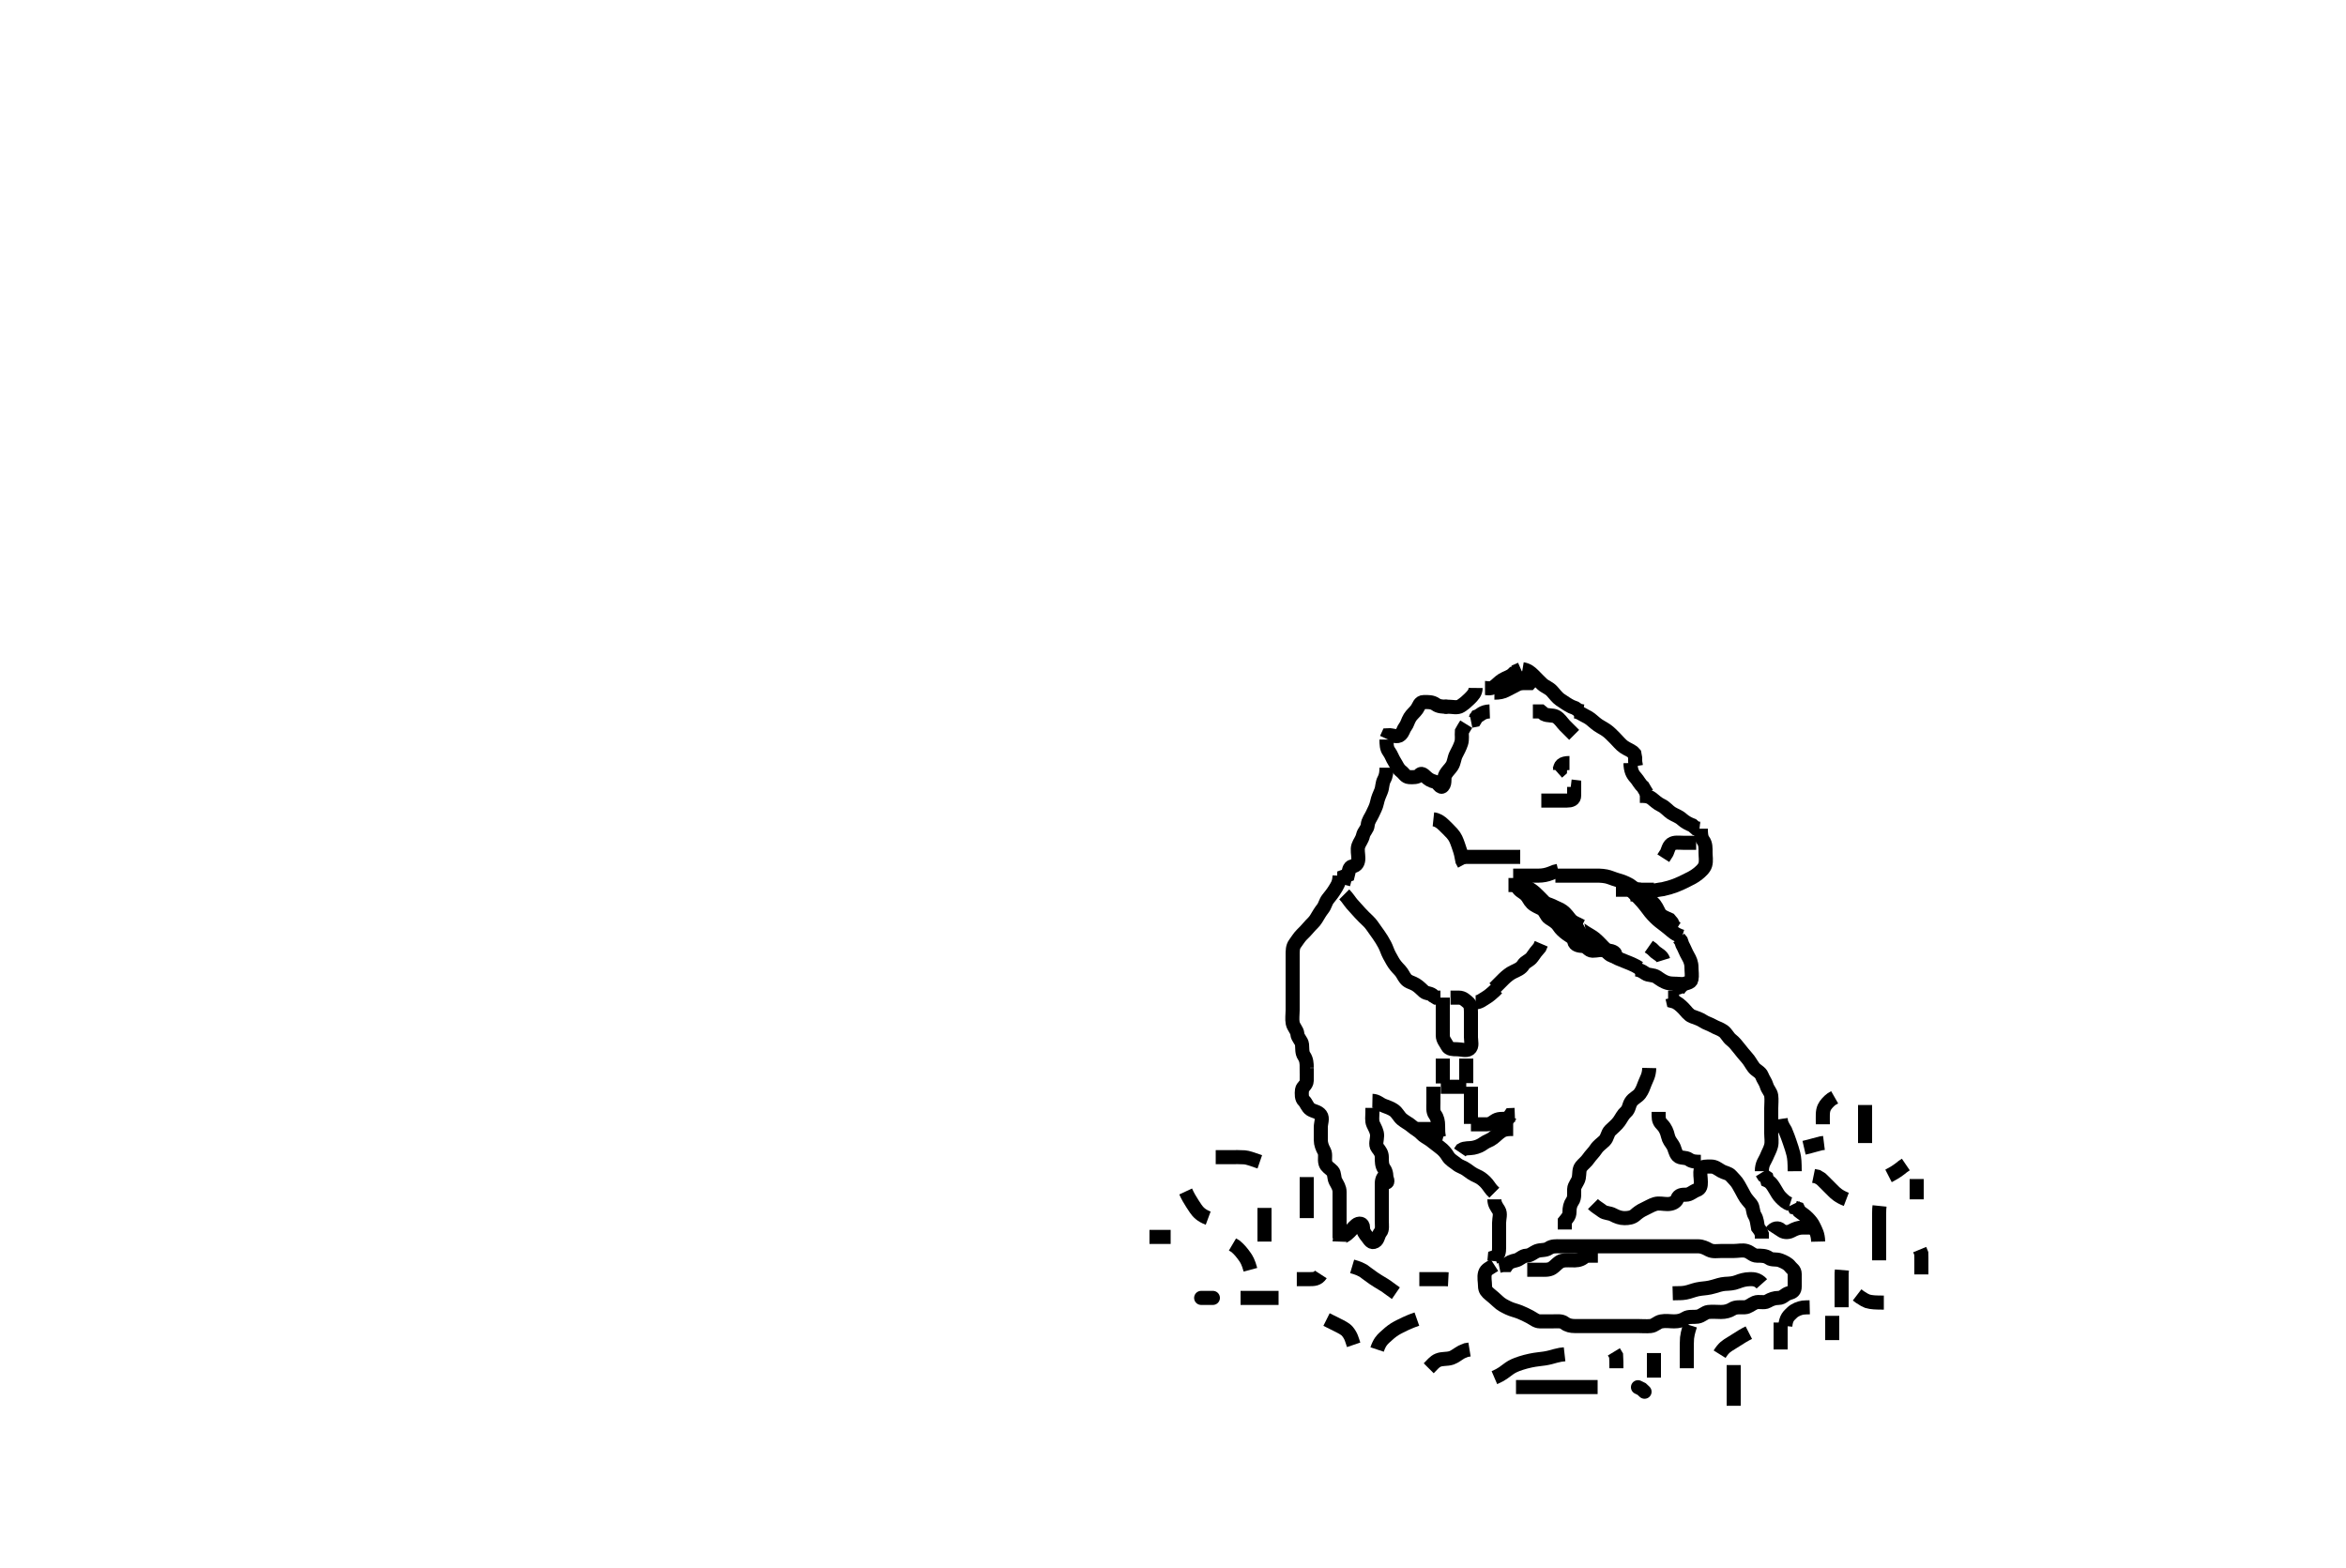 <svg width="500" height="334.262" xmlns="http://www.w3.org/2000/svg" xmlns:svg="http://www.w3.org/2000/svg" xmlns:xlink="http://www.w3.org/1999/xlink">
 <!-- Created with SVG-edit - http://svg-edit.googlecode.com/ -->
 <g display="inline" class="layer">
  <title>Layer 1</title>
  <path t="0,367,385,417,435,487,487,540,590,608,660,677,718" d="M316.5,146.631C316.721,146.631 317.712,146.896 318.379,146.41C319.076,145.901 319.555,145.323 320.216,144.915C320.986,144.44 321.853,144.278 322.489,143.642L323.379,143.631L323.5,142.915L324.147,142.631" id="svg_1" stroke-width="3" stroke="#000" fill="none"/>
  <path t="1136,1487,1487,1505,1521,1521,1540,1541,1557,1574,1574,1591,1591,1608,1608,1624,1641,1658,1675" d="M324.5,142.631C325.5,142.798 326.103,143.239 326.8,143.931C327.503,144.628 327.975,145.157 328.7,145.83C329.28,146.367 330.173,146.621 330.805,147.341C331.323,147.931 331.975,148.759 332.5,149.11C333.463,149.755 334.089,150.195 334.9,150.606L335.7,150.915L336.5,151.464L337.379,151.631" id="svg_2" stroke-width="3" stroke="#000" fill="none"/>
  <path t="2270,2540,2558,2576,2592,2592,2608,2625,2625,2644,2644,2658,2658,2675,2695,2695,2710,2727,2744,2761,2778,2795" d="M335.5,151.631C336.5,151.652 337.098,152.232 337.9,152.606C338.787,153.018 339.257,153.479 340.021,154.131C340.782,154.78 341.531,155.082 342.333,155.631C343.008,156.092 343.6,156.731 344.2,157.331C344.9,158.031 345.422,158.728 346.1,159.195C346.924,159.762 347.796,159.988 348.333,160.631L348.5,161.548L348.504,162.336L348.667,163.298" id="svg_3" stroke-width="3" stroke="#000" fill="none"/>
  <path t="9945,10322,10338,10354,10372,10389,10406,10423,10442" d="M347.5,162.631C347.536,164.242 347.933,165.013 348.584,165.715C349.154,166.329 349.525,167.195 350.147,167.684L350.584,168.432L351.021,169.131" id="svg_4" stroke-width="3" stroke="#000" fill="none"/>
  <path t="11099,11418,11435,11452,11469,11469,11486,11502,11519,11519,11538,11553,11570,11570,11588,11605,11622,11640" d="M349.5,169.631C350.301,169.631 351.262,169.595 352,170.152C352.666,170.654 353.214,171.241 354.1,171.656C354.914,172.038 355.522,172.832 356.2,173.274C356.934,173.752 357.804,173.984 358.5,174.631C359.103,175.191 359.9,175.606 360.699,175.915L361.416,176.546L362.216,176.631" id="svg_5" stroke-width="3" stroke="#000" fill="none"/>
  <path t="12449,12800,12836,12851,12904,12939,12955,12990,13007,13024,13043,13057,13057,13075,13075,13092,13092,13092,13110,13110,13110,13130,13130,13145,13145" d="M362.5,176.631C362.5,177.631 362.543,178.514 363,179.131C363.553,179.878 363.5,180.798 363.5,181.684C363.5,182.578 363.692,183.465 363.443,184.331C363.223,185.096 362.433,185.768 361.864,186.231C361.057,186.887 360.291,187.235 359.5,187.631C358.691,188.035 358.052,188.354 357.079,188.731C356.282,189.039 355.453,189.274 354.422,189.51L353.747,189.606L352.667,189.798L352,190.131" id="svg_6" stroke-width="3" stroke="#000" fill="none"/>
  <path t="18548,18809,18833,18843,18843,18860,18877,18893,18910,18910,18927,18927" d="M322.5,186.631C323.5,186.631 324.262,186.631 325.153,186.631C326.016,186.631 326.979,186.633 327.9,186.631C328.805,186.629 329.667,186.464 330.5,186.131L331.333,185.798L332.125,185.606" id="svg_9" stroke-width="3" stroke="#000" fill="none"/>
  <path t="19520,19773,19791,19791,19808,19808,19831,19840,19841,19859,19859,19859,19875,19875,19875,19891,19908,19908,19926,19926,19942,19959" d="M331.5,186.631C332.387,186.631 333.336,186.631 334.101,186.631C335.095,186.631 335.843,186.631 336.875,186.631C337.822,186.631 338.542,186.628 339.667,186.631C340.453,186.633 341.286,186.596 342.333,186.798C343.049,186.936 343.826,187.317 344.747,187.578C345.657,187.836 346.325,188.067 347.333,188.631L347.979,189.11L348.7,189.546L349.6,189.631" id="svg_10" stroke-width="3" stroke="#000" fill="none"/>
  <path t="20718,21012,21030,21047,21064,21081,21097,21114,21131,21148" d="M352.5,189.631C351.5,189.631 350.699,189.631 349.8,189.631C348.9,189.631 348,189.631 347.1,189.631L346.2,189.631L345.3,189.631L344.4,189.631" id="svg_11" stroke-width="3" stroke="#000" fill="none"/>
  <path t="21889,22135,22152,22169,22169,22185,22185,22203,22203,22203,22220,22220,22236,22253,22253,22253,22270,22271,22287,22287,22287" d="M321.5,188.631C323.3,188.631 324.158,188.602 324.984,188.916C325.698,189.187 326.632,189.814 327.125,190.267C327.845,190.927 328.5,191.631 329.016,192.147C329.743,192.874 330.255,193.477 331.021,194.131C331.782,194.781 332.519,195.135 333.101,195.431C334.097,195.937 334.7,196.231 335.7,196.731L336.5,197.131L337.1,197.431" id="svg_12" stroke-width="3" stroke="#000" fill="none"/>
  <path t="22997,23259,23277,23295,23295,23313,23313,23329,23329,23329,23346,23346,23362,23362,23362,23378,23378,23378,23395,23395" d="M336.5,197.631C336.204,197.688 336.995,198.19 337.821,198.731C338.481,199.162 339.357,199.601 339.875,200.042C340.708,200.752 341.153,201.284 341.675,201.806C342.479,202.609 343.095,203.265 343.822,203.731C344.515,204.175 345.182,204.442 346.183,204.831C346.976,205.14 347.731,205.431 348.69,205.926L349.383,206.346" id="svg_13" stroke-width="3" stroke="#000" fill="none"/>
  <path t="24067,24334,24351,24385,24403,24403,24419,24436,24436,24453,24453,24470,24470,24486,24503" d="M348.5,206.631C349.301,206.631 349.951,206.962 350.667,207.464C351.362,207.953 352.316,207.692 353.136,208.242C353.835,208.71 354.46,209.229 355.479,209.509C356.233,209.717 357.153,209.635 358.016,209.716L358.864,210.056L359.701,210.546" id="svg_14" stroke-width="3" stroke="#000" fill="none"/>
  <path t="25106,25394,25411,25445,25485,25559,25595,25651,25703,25721,25736,25771,25772,25790,25806,25835,25839,25839" d="M356.5,210.631C357.379,210.631 358.025,210.486 358.557,209.984C359.177,209.399 360.32,209.628 360.5,208.752C360.669,207.932 360.5,207.02 360.5,206.131C360.5,205.242 360.171,204.486 359.784,203.83C359.297,203.003 359,202.131 358.553,201.331L358.279,200.531L357.796,199.931" id="svg_15" stroke-width="3" stroke="#000" fill="none"/>
  <path t="26648,26887,26906,26956,26973,26990,26990,27007,27024,27041,27041,27057,27074,27092,27109,27126" d="M347.5,190.631C348.301,190.631 349.223,190.617 349.936,191.056C350.709,191.532 351.628,191.82 352.2,192.335C352.927,192.991 353.223,193.796 353.667,194.631C354.003,195.265 355,195.631 355.796,195.988L356.333,196.631L356.721,197.51L357.415,197.915" id="svg_16" stroke-width="3" stroke="#000" fill="none"/>
  <path t="27660,27979,27979,27979,27997,27997,27997,27997,28014,28014,28014,28014,28031,28031,28031,28048,28048,28048" d="M358.5,199.631C357.057,199.188 356.451,198.574 355.812,198.028C355.093,197.414 354.267,196.829 353.725,196.395C353.176,195.955 352.402,195.226 351.736,194.406C351.298,193.866 350.93,193.291 350.1,192.316C349.52,191.635 349.1,191.235 348.3,190.431L347.721,189.852L347.071,189.202" id="svg_17" stroke-width="3" stroke="#000" fill="none"/>
  <path t="31541,31812,31831,31831,31847,31863" d="M354.5,204.631C354.215,203.715 353.4,203.409 352.8,202.926L352.1,202.242L351.4,201.752" id="svg_19" stroke-width="3" stroke="#000" fill="none"/>
  <path t="34283,34610,34610,34627,34645,34661,34694,34711,34728,34746,34780" d="M361.5,179.631C360.5,179.631 359.7,179.631 358.8,179.631C357.9,179.631 356.834,179.45 356.216,179.916C355.496,180.459 355.499,181.547 355,182.131L354.5,182.915" id="svg_20" stroke-width="3" stroke="#000" fill="none"/>
  <path t="36997,37340,37358,37374,37408,37460,37495,37646,37709,37750,37807,37841,37953" d="M328.5,170.631C329.5,170.631 330.416,170.631 331.216,170.631C332.147,170.631 333,170.631 333.925,170.631C334.853,170.631 335.5,170.41 335.5,169.546L335.5,168.61L335.5,167.716L334.784,167.631" id="svg_21" stroke-width="3" stroke="#000" fill="none"/>
  <path t="44142,44601,44636,44736,44753" d="M334.5,162.631C332.853,162.631 332.5,163.206 332.479,164.131L331.925,164.62" id="svg_22" stroke-width="3" stroke="#000" fill="none"/>
  <path t="50477,50828,50844,50895,50913,50964,50997,51031,51066,51083,51101" d="M314.5,146.631C314.489,147.642 313.925,148.206 313.216,148.915C312.621,149.509 312.111,149.947 311.333,150.464C310.609,150.946 309.584,150.631 308.796,150.631L307.857,150.631" id="svg_23" stroke-width="3" stroke="#000" fill="none"/>
  <path t="51747,52073,52107,52125,52158,52210,52226,52260,52294,52311,52361,52379,52414,52449,52465,52499,52561,52579,52615,52648,52705,52739,52796" d="M308.5,150.631C307.5,150.631 306.617,150.588 306,150.131C305.253,149.578 304.333,149.626 303.447,149.631C302.536,149.636 302.465,150.483 302,151.131C301.457,151.887 300.878,152.288 300.5,152.915C300.016,153.717 299.947,154.336 299.5,154.915C299.051,155.497 299.112,155.978 298.479,156.61C297.846,157.242 296.667,156.631 295.853,156.688L295.5,157.464" id="svg_24" stroke-width="3" stroke="#000" fill="none"/>
  <path t="53154,53449,53483,53500,53551,53568,53586,53620,53637,53655,53689,53723,53786,53830,53922,54087,54143,54195,54212,54281,54301,54396,54431,54467,54609,54644,54660,54678,54712,54747,54764,54780,54797,54815,54832,54849,54866,54882,54900,54900,54917,54958" d="M295.5,157.631C295.5,158.631 295.543,159.514 296,160.131C296.553,160.878 296.728,161.599 297.216,162.347C297.675,163.052 297.955,163.863 298.584,164.347C299.319,164.913 299.494,165.57 300.333,165.631C301.145,165.69 302.127,165.678 302.5,165.206C302.918,164.676 303.345,165.043 303.925,165.595C304.403,166.049 304.948,166.423 305.853,166.631C306.542,166.789 306.977,168.129 307.5,167.546C308.111,166.864 307.615,165.848 308.075,165.067C308.53,164.295 309.038,163.904 309.443,163.274C309.953,162.479 309.896,161.647 310.333,160.798C310.701,160.083 311.118,159.321 311.415,158.431C311.701,157.573 311.5,156.631 311.557,155.931L312,155.152L312.5,154.347" id="svg_25" stroke-width="3" stroke="#000" fill="none"/>
  <path t="58000,58296,58314,58330,58349,58382,58398,58398,58415,58433,58452,58466,58482,58499,58516,58552,58586,58603,58655,58689,58705,58723,58774,58826,58941,59047,59076,59218,59258,59339,59373,59408,59443,59479" d="M295.5,163.631C295.5,164.432 295.444,165.331 295,166.131C294.558,166.927 294.664,167.848 294.333,168.631C294.003,169.413 293.667,170.148 293.489,171.031C293.299,171.975 292.868,172.695 292.5,173.51C292.165,174.251 291.574,174.928 291.5,175.852C291.431,176.718 290.682,177.222 290.5,178.056C290.302,178.962 289.768,179.507 289.504,180.278C289.229,181.085 289.5,182.056 289.5,182.915C289.5,183.852 289.141,184.511 288.279,184.631C287.49,184.741 287.5,185.688 287.279,186.509L286.5,186.798L286.5,187.652L286.279,188.509" id="svg_26" stroke-width="3" stroke="#000" fill="none"/>
  <path t="60198,60555,60573,60607,60625,60660,60676,60694,60710,60726,60743,60779,60813,60830,60847,60864,60882,60918,60953,60969,61002,61036,61129,61208,61260,61293,61327,61361,61380" d="M285.5,186.631C285.443,188.278 284.969,188.799 284.489,189.606C284.068,190.313 283.503,190.989 283,191.631C282.517,192.247 282.409,193.047 281.925,193.656C281.421,194.291 281.004,195.009 280.5,195.852C280.086,196.545 279.466,197.002 278.925,197.656C278.447,198.235 277.988,198.688 277.464,199.206C276.912,199.751 276.478,200.492 276,201.131C275.475,201.834 275.5,202.716 275.5,203.642C275.5,204.509 275.5,205.347 275.5,206.242L275.5,207.11" id="svg_27" stroke-width="3" stroke="#000" fill="none"/>
  <path t="62238,62515,62532,62552,62587,62600,62621,62635,62635,62654,62670,62688,62722,62736,62753,62771,62787,62822,62847,62847,62857,62890,62923,62940,62988,63042" d="M275.5,206.631C275.5,208.242 275.5,209.131 275.5,210.02C275.5,210.988 275.5,211.831 275.5,212.731C275.5,213.631 275.5,214.431 275.5,215.331C275.5,216.231 275.341,217.211 275.511,218.067C275.69,218.974 276.448,219.578 276.5,220.335C276.564,221.273 277.416,221.785 277.5,222.631C277.579,223.427 277.458,224.372 277.925,225.056C278.454,225.831 278.5,226.656 278.5,227.574L279.216,227.716" id="svg_28" stroke-width="3" stroke="#000" fill="none"/>
  <path t="63786,64146,64180,64197,64231,64273,64333,64412,64492,64526,64560,64577,64594,64611,64642,64690,64723,64757,64808,64859,64893,64945,64997,65014,65014,65048,65065,65207,65225,65277,65294,65328,65362,65415,65415,65451,65466,65485,65518,65551,65568,65586,65602,65619,65653,65687,65722,65789" d="M278.5,227.631C278.5,228.631 278.525,229.547 278.5,230.347C278.471,231.28 277.584,231.615 277.5,232.278C277.383,233.198 277.399,234.147 277.925,234.631C278.426,235.091 278.623,236.016 279.333,236.464C280.047,236.915 280.906,236.9 281.464,237.642C281.986,238.336 281.5,239.347 281.5,240.278C281.5,241.131 281.5,242.056 281.5,242.984C281.5,243.852 281.832,244.656 282.216,245.346C282.632,246.092 282.216,247.064 282.504,247.984C282.726,248.692 283.452,249.029 284,249.61C284.46,250.098 284.273,251.066 284.667,251.798C285.035,252.482 285.5,253.152 285.5,254.031C285.5,255.02 285.5,255.915 285.5,256.798C285.5,257.684 285.5,258.432 285.5,259.331C285.5,260.274 285.5,261.206 285.5,262.056L285.5,262.984L285.5,263.915" id="svg_29" stroke-width="3" stroke="#000" fill="none"/>
  <path t="66971,67267,67298,67301,67335,67351,67407,67667,67701,67839,67897,67970,68134,68245,68332,68390,68406,68508,68525,68562,68634,68685,68720,68754,68771,68788,68788,68805,68821,68856,68891,68950,69195,69250,69353,69606,69662,69697,69748,69765,69799,69818,69840,69840,69852,69887,69921,69938,69972,70007,70041,70058,70058,70075,70093,70127" d="M285.5,264.631C285.536,263.642 286.356,263.622 287.064,263.056C287.854,262.425 288.365,261.661 289,261.131C289.674,260.568 290.5,260.716 290.5,261.635C290.5,262.509 290.869,262.945 291.415,263.631C291.936,264.287 292.262,265.043 293.075,264.595C293.725,264.237 293.692,263.238 294.216,262.632C294.679,262.097 294.5,261.056 294.5,260.206C294.5,259.278 294.5,258.409 294.5,257.531C294.5,256.631 294.5,255.831 294.5,254.931C294.5,253.988 294.5,253.056 294.5,252.206C294.5,251.278 294.997,250.316 295.443,250.984C295.961,251.76 295.5,252.464 295.5,251.574C295.5,250.688 295.487,249.807 295,249.131C294.487,248.419 294.5,247.531 294.5,246.631C294.5,245.831 294.13,245.317 293.585,244.63C293.066,243.974 293.5,242.915 293.5,242.056C293.5,241.131 293.042,240.45 292.667,239.631C292.326,238.888 292.5,237.931 292.5,237.067L292.5,236.131" id="svg_30" stroke-width="3" stroke="#000" fill="none"/>
  <path t="70949,71260,71277,71311,71345,71362,71378,71396,71430,71447,71463,71481,71497,71532,71549,71565,71582,71599,71634,71652,71668,71685,71702,71721,71737,71756,71773,71789,71806,71830,71840,71874,71890,71925,71960,71976,72010,72028,72045,72102,72135" d="M292.5,234.631C293.5,234.652 294.028,235.306 294.853,235.631C295.687,235.959 296.464,236.193 297.147,236.688C297.787,237.152 298.17,238.028 298.785,238.547C299.451,239.107 300.297,239.503 300.925,240.056C301.629,240.676 302.351,240.968 302.925,241.606C303.446,242.184 304.212,242.52 304.853,242.984C305.623,243.542 306.2,244.059 306.979,244.631C307.618,245.1 308.17,245.74 308.584,246.432C309.06,247.228 309.88,247.616 310.5,248.131C311.102,248.631 311.93,248.805 312.553,249.278C313.268,249.822 313.916,250.282 314.721,250.631C315.452,250.947 315.936,251.315 316.5,251.852C317.084,252.409 317.479,253.131 317.925,253.642L318.489,254.206" id="svg_31" stroke-width="3" stroke="#000" fill="none"/>
  <path t="73276,73553,73588,73608,73623,73640,73673,73673,73691,73724,73742,73777,73811,73844,73862,73896,73963" d="M318.5,255.631C318.5,256.631 318.95,257.176 319.415,257.916C319.902,258.693 319.5,259.684 319.5,260.631C319.5,261.431 319.5,262.346 319.5,263.242C319.5,264.11 319.5,264.984 319.5,265.915C319.5,266.798 319.415,267.63 318.585,267.915L318.5,268.798" id="svg_32" stroke-width="3" stroke="#000" fill="none"/>
  <path t="74515,74859,74894,74909,74951,75024,75093,75180,75229,75262,75283,75317,75317,75348,75365,75381,75381,75399,75420,75440,75449,75466,75483,75517,75537,75559,75584,75619,75637,75653,75670,75687,75704,75705,75721,75738,75756,75773,75790,75806,75823,75840,75857,75875,75891,75908,75925,75944,75961,75978,76010,76028,76062,76062,76079,76113,76130,76147,76182,76199,76216,76233,76250,76267,76284,76302,76319,76336,76353,76372,76393,76405,76421,76438,76456,76490,76490,76508,76526,76544,76575,76596,76609,76627,76664,76679,76699,76713,76770,76835,76945,77016,77119,77185,77277,77327,77365,77400,77475,77515,77562,77632,77648,77682,77736,77753,77787,77821,77874,77925,77959,77994,78028,78046,78086,78137,78171,78205,78205,78224,78258,78274,78326,78377,78412,78430,78462,78480,78497,78531,78565,78599,78600,78634,78652,78668,78703,78720,78793,78827,78879,78913,78947,78964,78980,78999,79014,79048,79065,79100,79152,79188,79204,79239,79272,79289,79325,79359,79394,79428,79446,79479,79530,79547,79572,79622,79693,79714,79762,79837,79872" d="M318.5,269.631C317.5,270.278 316.722,270.577 316.501,271.347C316.244,272.242 316.5,273.206 316.5,274.056C316.5,274.984 316.931,275.365 317.5,275.852C318.11,276.375 318.665,276.8 319.216,277.347C319.933,278.059 320.746,278.431 321.5,278.798C322.264,279.169 323.063,279.311 323.889,279.642C324.679,279.957 325.302,280.268 326.064,280.667C326.822,281.064 327.416,281.631 328.204,281.631C329.143,281.631 330.075,281.631 330.936,281.631C331.8,281.631 332.795,281.475 333.447,281.984C334.07,282.469 334.821,282.631 335.639,282.631C336.668,282.631 337.5,282.631 338.449,282.631C339.351,282.631 340.257,282.631 341.111,282.631C342,282.631 342.9,282.631 343.8,282.631C344.7,282.631 345.6,282.631 346.475,282.631C347.301,282.631 348.2,282.631 349.1,282.631C349.979,282.631 350.861,282.719 351.796,282.631C352.678,282.547 353.156,281.821 354.064,281.642C355.003,281.456 355.9,281.631 356.796,281.631C357.721,281.631 358.462,281.455 359.204,280.984C359.932,280.522 360.911,280.764 361.8,280.626C362.73,280.483 363.32,279.715 364.111,279.631C364.995,279.537 365.9,279.631 366.8,279.631C367.699,279.631 368.498,279.432 369.204,278.984C369.932,278.522 370.89,278.652 371.833,278.631C372.65,278.613 373.278,277.958 374.021,277.652C374.907,277.286 375.929,277.787 376.699,277.347C377.483,276.898 378.147,276.642 379.111,276.631C379.979,276.62 380.436,275.853 381.216,275.632C382.112,275.378 382.5,275.131 382.5,274.206C382.5,273.278 382.51,272.41 382.5,271.546C382.49,270.631 381.929,270.494 381.5,269.915C381.079,269.347 380.239,268.939 379.443,268.631C378.583,268.298 377.639,268.608 377,268.131C376.297,267.606 375.333,267.631 374.475,267.631C373.585,267.631 373.109,266.891 372.216,266.631C371.369,266.384 370.464,266.631 369.553,266.631C368.667,266.631 367.853,266.631 366.925,266.631C366,266.631 365.075,266.822 364.279,266.41C363.602,266.059 362.857,265.633 361.889,265.631C361.021,265.629 360.147,265.631 359.216,265.631C358.333,265.631 357.447,265.631 356.5,265.631C355.667,265.631 354.853,265.631 353.925,265.631C353,265.631 352.057,265.631 351.351,265.631C350.333,265.631 349.4,265.631 348.553,265.631C347.667,265.631 346.853,265.631 345.925,265.631C345,265.631 344.147,265.631 343.216,265.631C342.333,265.631 341.4,265.631 340.5,265.631C339.667,265.631 338.853,265.631 337.889,265.631C337.021,265.631 336.147,265.631 335.216,265.631C334.333,265.631 333.447,265.631 332.553,265.631C331.667,265.631 330.802,265.55 330.075,266.056C329.357,266.556 328.45,266.339 327.621,266.631C326.869,266.896 326.216,267.612 325.333,267.631C324.474,267.649 323.909,268.45 323.075,268.631C322.236,268.813 321.536,269.056 321.147,269.631L320.279,269.631L319.5,269.798" id="svg_33" stroke-width="3" stroke="#000" fill="none"/>
  <path t="86384,86688,86705,86723,86740,86756,86773,86790,86807,86841,86858,86875,86893,86912,86929,86944,86962,86978,86994,87011,87030,87046,87063,87079,87096,87113,87130,87148,87166,87199,87216,87234,87269,87286,87302,87320,87354,87372,87406,87442,87459,87493,87512,87547,87582,87600,87652,87745" d="M351.5,227.631C351.464,229.242 350.913,229.952 350.585,230.83C350.282,231.641 350.006,232.426 349.5,233.11C348.986,233.806 348.13,234.06 347.621,234.852C347.142,235.599 347.204,236.411 346.553,236.984C345.913,237.546 345.58,238.306 345.075,239.02C344.547,239.765 343.888,240.24 343.204,240.926C342.556,241.577 342.616,242.47 341.979,243.11C341.34,243.751 340.66,244.139 340.147,244.926C339.666,245.666 339.059,246.189 338.553,246.926C338.055,247.651 337.474,248.044 337,248.631C336.488,249.265 336.654,250.167 336.489,251.031C336.31,251.973 335.529,252.577 335.5,253.464C335.474,254.278 335.634,255.281 335.147,255.984C334.635,256.724 334.5,257.432 334.5,258.346C334.5,259.206 334,259.652 333.504,260.278L333.5,261.206L333.5,262.056" id="svg_34" stroke-width="3" stroke="#000" fill="none"/>
  <path t="91666,92033,92067,92085,92102,92119,92155,92171,92188,92205,92241,92326,92344,92395,92448,92465,92499,92533,92615,92680,92714,92749,92766,92800,92839,92849,92884,92937,92953,92988,93022,93057,93112,93224,93276,93326,93429,93579,93654,93706,93722,93757,93775,93791,93809,93825,93843,93860,93895,93912,93946,93967,93982,94000,94016,94032,94051,94065,94100,94133,94150,94150,94186,94268" d="M339.5,256.631C340.075,257.206 340.858,257.628 341.5,258.131C342.116,258.613 343.034,258.507 343.785,258.915C344.578,259.345 345.379,259.631 346.216,259.631C347.075,259.631 347.897,259.513 348.496,258.984C349.003,258.534 349.595,258.072 350.447,257.688C351.257,257.323 351.884,256.893 352.721,256.631C353.546,256.373 354.475,256.631 355.379,256.631C356.216,256.631 357.166,256.341 357.5,255.464C357.796,254.688 358.464,254.631 359.333,254.631C360.216,254.631 360.783,253.946 361.667,253.631C362.452,253.351 362.5,252.716 362.5,251.915C362.5,250.984 362.249,250.096 362.5,249.206C362.683,248.557 363.784,248.631 364.667,248.631C365.553,248.631 366.109,249.138 366.857,249.574C367.586,249.998 368.408,250.016 368.925,250.606C369.485,251.243 370.088,251.773 370.5,252.51C370.89,253.205 371.332,253.982 371.721,254.731C372.162,255.578 372.701,256.039 373.216,256.715C373.684,257.328 373.528,258.348 374,259.11C374.471,259.871 374.5,260.798 374.667,261.631L375.147,262.274L375.5,263.056L375.5,263.984" id="svg_35" stroke-width="3" stroke="#000" fill="none"/>
  <path t="95649,95993,96010,96027,96062,96078,96114,96131,96147,96182,96234,96329,96408" d="M387.5,264.631C387.464,263.02 386.973,262.285 386.585,261.432C386.237,260.668 385.816,260.195 385.279,259.631C384.722,259.047 384.075,258.667 383.5,258.206L383.216,257.631L382.5,257.41L382.147,256.688" id="svg_36" stroke-width="3" stroke="#000" fill="none"/>
  <path t="96733,97082,97116,97133,97167,97184,97218,97236,97270,97312,97351,97468,97547" d="M381.5,256.631C380.585,256.347 380.133,255.838 379.557,255.278C379.031,254.768 378.715,254.123 378.279,253.41C377.827,252.671 377.443,251.984 376.667,251.631L376.5,250.984L375.925,250.595L375.501,249.915" id="svg_37" stroke-width="3" stroke="#000" fill="none"/>
  <path t="98054,98372,98407,98427,98457,98475,98492,98525,98542,98559,98576,98593,98611,98628,98681,98716,98750,98783,98801,98818,98835,98868,98885,98903,98919,98937,98955,98971,99006,99025,99058,99058,99074,99109,99127,99127,99142,99159,99194,99210,99227,99244,99261,99278,99294,99313,99347,99364,99398,99415,99449,99449,99503,99538,99572,99606,99648" d="M375.5,249.631C375.5,247.984 376.183,247.366 376.496,246.578C376.835,245.721 377.247,245.085 377.464,244.242C377.688,243.373 377.5,242.431 377.5,241.531C377.5,240.631 377.5,239.752 377.5,238.926C377.5,238.067 377.5,237.131 377.5,236.206C377.5,235.347 377.621,234.401 377.5,233.531C377.388,232.729 376.752,232.245 376.499,231.347C376.295,230.624 375.792,230.056 375.489,229.242C375.217,228.508 374.267,228.177 373.784,227.547C373.213,226.802 372.899,226.081 372.279,225.409C371.762,224.85 371.213,224.143 370.621,223.409C370.1,222.763 369.678,222.184 368.936,221.606C368.312,221.119 367.946,220.213 367.279,219.752C366.549,219.248 365.83,219.084 365.143,218.688C364.328,218.218 363.634,218.077 363,217.652C362.302,217.183 361.499,216.939 360.667,216.631C359.885,216.342 359.333,215.464 358.784,214.915C358.147,214.278 357.464,213.631 356.621,213.41L356.443,212.631L355.521,212.631" id="svg_38" stroke-width="3" stroke="#000" fill="none"/>
  <path t="104113,104479,104513,104531,104547,104581,104598,104615,104632,104649,104683,104700,104717,104752,104769,104785,104819,104838,104853,104870,104903,104920,104937,104974,105008,105025,105058,105075,105110,105127,105179,105196,105250,105266,105319,105353,105372,105410,105520" d="M286.5,190.631C287.216,191.347 287.6,192.053 288.147,192.684C288.668,193.283 289.264,193.942 289.853,194.578C290.386,195.154 290.979,195.743 291.553,196.278C292.238,196.918 292.601,197.563 293.075,198.206C293.603,198.921 294.062,199.588 294.496,200.278C294.916,200.948 295.33,201.723 295.585,202.432C295.892,203.285 296.344,204.06 296.784,204.83C297.232,205.613 297.689,206.122 298.333,206.798C298.936,207.43 299.065,207.975 299.585,208.63C300.131,209.317 300.943,209.377 301.721,209.852C302.46,210.303 302.892,210.823 303.499,211.347C304.034,211.81 305,211.652 305.496,212.278L306.075,212.631L307,212.631" id="svg_39" stroke-width="3" stroke="#000" fill="none"/>
  <path t="105912,106240,106275,106291,106343,106394,106429,106480,106514,106549,106600,106618,106687,106743,106845,106917,106988,107061,107138,107173,107236,107288,107322,107339,107372,107408,107424,107462,107542,107614,107661,107732,107756,107833,107864,107935" d="M307.5,212.631C307.5,213.631 307.5,214.547 307.5,215.347C307.5,216.278 307.5,217.131 307.5,218.056C307.5,218.984 307.495,219.852 307.5,220.716C307.505,221.642 308.109,222.188 308.5,222.984C308.812,223.618 309.667,223.631 310.536,223.631C311.443,223.631 312.482,224.046 313.147,223.574C313.876,223.056 313.5,221.915 313.5,221.056C313.5,220.11 313.5,219.242 313.5,218.347C313.5,217.41 313.5,216.578 313.5,215.667C313.5,214.752 313.406,214.071 312.853,213.631C312.364,213.243 311.853,212.635 310.925,212.631L310.075,212.631L309.147,212.631" id="svg_40" stroke-width="3" stroke="#000" fill="none"/>
  <path t="108617,108929,108964,109016,109033,109051,109085,109108" d="M314.5,213.631C315.379,213.631 315.964,213.074 316.721,212.631C317.418,212.223 318,211.652 318.511,211.206L319.075,210.642" id="svg_41" stroke-width="3" stroke="#000" fill="none"/>
  <path t="116262,116645,116662,116716,116751,116807,116925" d="M307.5,225.631C307.5,226.51 307.5,227.347 307.5,228.206L307.5,229.131L307.5,230.056L307.5,230.915" id="svg_42" stroke-width="3" stroke="#000" fill="none"/>
  <path t="117851,118236,118269,118321,118373,118468" d="M312.5,225.631C312.5,227.278 312.5,228.206 312.5,229.056L312.5,229.984L312.5,230.852" id="svg_43" stroke-width="3" stroke="#000" fill="none"/>
  <path t="118986,119289,119325,119341,119376,119428,119492" d="M312.5,231.631C311.5,231.631 310.584,231.631 309.784,231.631L308.853,231.631L308,231.631L307.075,231.631" id="svg_44" stroke-width="3" stroke="#000" fill="none"/>
  <path t="120143,120461,120495,120546,120581,120598,120615,120633,120668,120702,120736,120754,120770,120822" d="M305.5,231.631C305.5,233.278 305.5,234.206 305.5,235.056C305.5,235.988 305.357,236.917 305.853,237.578C306.354,238.247 306.5,239.056 306.5,239.915C306.5,240.852 306.5,241.731 306.721,242.509L307.5,242.716" id="svg_45" stroke-width="3" stroke="#000" fill="none"/>
  <path t="121345,121711,121732,121803,121899,122024" d="M307.5,240.631C305.667,240.631 304.853,240.631 303.925,240.631L303,240.631L302.147,240.631" id="svg_46" stroke-width="3" stroke="#000" fill="none"/>
  <path t="123888,124215,124232,124267,124302,124354,124389,124424,124529" d="M313.5,231.631C313.5,233.242 313.5,234.195 313.5,235.056C313.5,235.984 313.5,236.852 313.5,237.798L313.5,238.652L313.5,239.546" id="svg_47" stroke-width="3" stroke="#000" fill="none"/>
  <path t="124924,125325,125359,125410,125444,125461,125477,125542,125612,125646,125663,125786" d="M313.5,239.631C315.147,239.631 316.075,239.633 316.925,239.631C317.853,239.629 318.368,238.906 319.075,238.642C319.941,238.317 320.925,238.631 321.504,238.278L321.925,237.667L322.853,237.631" id="svg_48" stroke-width="3" stroke="#000" fill="none"/>
  <path t="126603,126898,126915,126949,126966,127002,127020,127070,127095,127132,127173,127190,127243,127277,127328,127346,127401" d="M322.5,240.631C321.699,240.631 320.777,240.617 320.064,241.056C319.292,241.531 318.852,242.06 318.216,242.546C317.511,243.084 316.847,243.215 316.279,243.631C315.578,244.143 314.905,244.451 314,244.631C313.164,244.797 312.216,244.632 311.536,245.056L311.147,245.631" id="svg_49" stroke-width="3" stroke="#000" fill="none"/>
  <path t="130285,130589,130607,130622,130622,130640,130640,130656,130673,130692,130692,130709,130723,130741,130758,130775,130799" d="M318.5,210.631C319.204,209.926 319.79,209.321 320.5,208.631C321.127,208.022 321.799,207.489 322.5,207.152C323.452,206.693 324.218,206.408 324.667,205.631C325.026,205.009 326.061,204.695 326.525,204.02C327.021,203.299 327.553,202.578 328.147,201.926L328.479,201.152" id="svg_50" stroke-width="3" stroke="#000" fill="none"/>
  <path t="134223,134508,134526,134542,134542,134559,134559,134576,134576,134592,134593,134609,134609,134627,134627" d="M305.5,174.631C306.301,174.716 307.005,175.146 307.701,175.832C308.261,176.384 309.003,177.096 309.479,177.631C310.198,178.437 310.439,179.144 310.784,180.116C311.045,180.853 311.379,181.831 311.5,182.61L311.667,183.464L312.075,184.22" id="svg_51" stroke-width="3" stroke="#000" fill="none"/>
  <path t="145186,145407,145424,145442,145442,145459,145459,145476,145497,145497,145511,145511,145528,145545,145580" d="M311.5,182.631C312.387,182.631 313.325,182.631 314.333,182.631C315.125,182.631 315.984,182.631 316.847,182.631C317.747,182.631 318.667,182.631 319.5,182.631C320.478,182.631 321.299,182.631 322.2,182.631L323.143,182.631L324,182.631" id="svg_55" stroke-width="3" stroke="#000" fill="none"/>
  <path t="155481,155807,155823,155840,155876,155912,155928,155963,155963,156001,156037,156054,156106,156123,156139,156176,156209,156226,156243,156263" d="M362.5,247.631C361.5,247.631 360.617,247.588 360,247.131C359.253,246.578 358.127,246.936 357.585,246.347C356.964,245.671 356.996,244.812 356.5,244.056C356.132,243.496 355.667,242.963 355.479,242.11C355.298,241.287 354.93,240.409 354.333,239.798C353.733,239.183 353.5,238.78 353.5,237.8L353.5,236.984" id="svg_56" stroke-width="3" stroke="#000" fill="none"/>
  <path t="161444,161812,161831,161846,161863,161898,161898,161915,161951,162007,162025,162101" d="M318.5,147.631C319.5,147.631 320.28,147.509 321.1,147.056C321.871,146.631 322.634,146.282 323.301,145.915C324.139,145.454 325.147,145.631 326,145.61L326.553,144.984L327.333,144.631" id="svg_57" stroke-width="3" stroke="#000" fill="none"/>
  <path t="163043,163403,163438,163455,163490,163518" d="M317.5,151.631C315.853,151.688 315.5,152.464 314.784,152.716L314.333,153.464L313.5,153.631" id="svg_58" stroke-width="3" stroke="#000" fill="none"/>
  <path t="167803,168151,168187,168204,168204,168237,168255,168276,168311,168329,168346,168381,168403" d="M335.5,156.631C334.784,155.915 334.143,155.274 333.5,154.631C332.936,154.067 332.39,153.101 331.584,152.716C330.858,152.37 329.889,152.595 329.111,152.206L328.416,151.632L327.5,151.631L326.699,151.631" id="svg_59" stroke-width="3" stroke="#000" fill="none"/>
  <path t="206097,206498,206609,206673,206690,206707,206742,206758,206758,206783,206894,207029,207083" d="M377.5,262.631C378.147,261.631 379.039,261.666 379.521,262.131C380.072,262.663 381.034,262.754 381.785,262.347C382.578,261.917 383.3,261.632 384.215,261.631L385.147,261.631L386.021,261.631L386.889,261.631" id="svg_74" stroke-width="3" stroke="#000" fill="none"/>
  <path t="241707,242027,242027,242043,242043,242043,242060,242060,242079,242079" d="M288.5,286.631C288.138,285.568 287.999,284.767 287.178,283.774C286.734,283.236 285.899,282.834 285.1,282.431L284.3,282.031L283.5,281.631L282.721,281.242" id="svg_83" stroke-width="3" stroke="#000" fill="none"/>
  <path t="242587,242880,242880,242880,242880,242898,242898,242898,242914,242914,242932,242932,242932" d="M293.5,287.631C294,286.131 294.561,285.562 295.042,285.11C295.809,284.388 296.56,283.746 297.264,283.303C297.88,282.915 298.901,282.431 299.521,282.131L300.667,281.631L301.183,281.432L301.979,281.152" id="svg_84" stroke-width="3" stroke="#000" fill="none"/>
  <path t="243488,243879,243895,243895,243914,243914,243929,243929,243946,243946,243962,243962" d="M304.5,291.631C305.204,290.926 305.747,290.216 306.471,289.916C307.45,289.51 308.286,289.755 309.357,289.409C310.014,289.198 310.821,288.531 311.5,288.152L312.478,287.752L313.195,287.635" id="svg_85" stroke-width="3" stroke="#000" fill="none"/>
  <path t="244539,244818,244818,244835,244835,244835,244852,244852,244852,244852,244869,244869,244869,244887,244887,244887,244904,244904" d="M318.5,293.631C320.157,292.921 320.665,292.385 321.7,291.652C322.297,291.23 323.003,290.903 324.143,290.531C324.8,290.317 325.496,290.135 326.195,289.988C327.451,289.723 328.244,289.695 329.183,289.547C330.191,289.388 330.725,289.206 331.547,288.984L332.578,288.752L333.458,288.652" id="svg_86" stroke-width="3" stroke="#000" fill="none"/>
  <path t="245451,245770,245770,245787,245804" d="M344.5,291.631C344.5,290.631 344.5,289.831 344.443,288.931L343.958,288.131" id="svg_87" stroke-width="3" stroke="#000" fill="none"/>
  <path t="246476,246777,246794,246794,246816" d="M352.5,293.631C352.5,291.006 352.5,290.147 352.5,289.284L352.5,288.393" id="svg_88" stroke-width="3" stroke="#000" fill="none"/>
  <path t="247353,247600,247600,247600,247618,247618,247618,247634,247634,247634" d="M359.5,291.631C359.5,289.578 359.5,288.61 359.5,287.932C359.5,286.674 359.511,285.892 359.557,285.183L359.721,284.21L359.925,283.427L360.216,282.486" id="svg_89" stroke-width="3" stroke="#000" fill="none"/>
  <path t="248177,248406,248406,248424,248424,248424,248441,248441,248441" d="M366.5,288.631C367.383,287.22 367.974,286.886 368.921,286.31C369.732,285.816 370.275,285.456 371.333,284.798L372.047,284.388L372.725,284.042" id="svg_90" stroke-width="3" stroke="#000" fill="none"/>
  <path t="248975,249271,249271,249287,249287,249305,249305,249305,249305" d="M380.5,282.631C380.667,280.798 381.277,280.438 381.932,279.78C382.534,279.176 383.556,278.802 384.208,278.703L384.932,278.652L385.704,278.634" id="svg_91" stroke-width="3" stroke="#000" fill="none"/>
  <path t="249743,250037,250055,250055,250071,250071,250071,250071,250089,250089" d="M392.5,278.631C392.5,277.744 392.5,276.774 392.5,276.112C392.5,274.988 392.5,274.326 392.5,273.282L392.5,272.599L392.504,271.403L392.562,270.693" id="svg_92" stroke-width="3" stroke="#000" fill="none"/>
  <path t="250506,250761,250761,250777,250778,250778,250778,250795,250795,250795,250813,250813,250813" d="M400.5,268.631C400.5,266.617 400.5,265.81 400.5,264.631C400.5,264.031 400.5,263.131 400.5,262.231C400.5,261.331 400.5,260.442 400.5,259.588L400.5,258.552L400.521,257.652L400.585,257.032" id="svg_93" stroke-width="3" stroke="#000" fill="none"/>
  <path t="251306,251569,251585,251585,251602,251602,251619,251619,251637,251637" d="M393.5,255.631C391.9,255.02 391.195,254.326 390.743,253.874C390.016,253.147 389.5,252.631 388.667,251.798L388.125,251.278L387.333,250.798L386.521,250.631" id="svg_94" stroke-width="3" stroke="#000" fill="none"/>
  <path t="252122,252415,252415,252431,252431,252431,252449,252449,252449,252465,252465,252483,252483" d="M382.5,249.631C382.489,247.784 382.453,246.936 382.215,245.946C382.012,245.102 381.799,244.525 381.4,243.331C381.202,242.739 380.9,241.903 380.5,240.964L380.021,240.152L379.621,239.31L379.511,238.492" id="svg_95" stroke-width="3" stroke="#000" fill="none"/>
  <path t="252991,253293,253293,253310,253310" d="M384.5,244.631C386.336,244.206 387.101,243.915 388.104,243.684L388.736,243.606" id="svg_96" stroke-width="3" stroke="#000" fill="none"/>
  <path t="254384,254670,254686,254686,254703,254703,254720,254720" d="M302.5,272.631C303.319,272.631 304.268,272.631 305.249,272.631C306.167,272.631 306.979,272.631 307.984,272.632L308.675,272.667" id="svg_97" stroke-width="3" stroke="#000" fill="none"/>
  <path t="255250,255487,255504,255504,255521,255521,255521,255539,255539,255539,255556,255556,255556" d="M297.5,275.631C296.331,274.83 295.618,274.22 295.034,273.874C294.079,273.308 293.28,272.813 292.761,272.456C291.824,271.811 291.151,271.267 290.532,270.832L289.731,270.432L288.979,270.152L288.183,269.916" id="svg_98" stroke-width="3" stroke="#000" fill="none"/>
  <path t="256010,256217,256234,256234,256250,256250,256267" d="M281.5,271.631C280.853,272.631 280.015,272.631 279.095,272.631L278.101,272.631L277.336,272.631L276.385,272.631" id="svg_99" stroke-width="3" stroke="#000" fill="none"/>
  <path t="256745,256952,256969,256988,256988,257002,257002,257002,257021,257037" d="M272.5,276.631C271.613,276.631 270.675,276.631 269.667,276.631C268.839,276.631 267.957,276.631 267.249,276.631L266.268,276.631L265.314,276.631L264.4,276.631" id="svg_100" stroke-width="3" stroke="#000" fill="none"/>
  <path t="257496,257752,257752,257752,257773,257773,257787,257787" d="M266.5,270.631C266.057,268.967 265.643,268.341 265.315,267.871C264.676,266.958 264.125,266.303 263.333,265.631L262.675,265.242" id="svg_101" stroke-width="3" stroke="#000" fill="none"/>
  <path t="258216,258417,258436,258436,258436,258451,258451,258469,258469" d="M269.5,264.631C269.5,263.568 269.5,262.464 269.5,261.683C269.5,260.892 269.5,259.964 269.5,259.152L269.5,258.147L269.5,257.456" id="svg_102" stroke-width="3" stroke="#000" fill="none"/>
  <path t="258930,259185,259185,259201,259202,259202,259202,259219,259219,259219" d="M278.5,259.631C278.5,257.774 278.5,257.112 278.5,255.988C278.5,255.321 278.5,254.246 278.5,253.514L278.5,252.453L278.5,251.478L278.5,250.878" id="svg_103" stroke-width="3" stroke="#000" fill="none"/>
  <path t="259677,259917,259933,259933,259933,259950,259950,259950,259966,259967,259967" d="M268.5,247.631C266.828,247.056 265.96,246.724 265.228,246.667C264.393,246.602 263.2,246.631 262.604,246.631C261.736,246.631 260.667,246.631 259.736,246.631L259.104,246.631" id="svg_104" stroke-width="3" stroke="#000" fill="none"/>
  <path t="260769,261039,261056,261056,261056,261056,261076,261077,261077" d="M257.5,259.631C255.979,259.068 255.323,258.305 254.847,257.621C254.314,256.854 253.984,256.314 253.385,255.315L253.021,254.631L252.701,253.947" id="svg_105" stroke-width="3" stroke="#000" fill="none"/>
  <path t="261630,261825,261839,261839,261859,261859" d="M249.5,263.631C248.479,263.631 247.521,263.631 246.616,263.631L245.675,263.631L244.984,263.631" id="svg_106" stroke-width="3" stroke="#000" fill="none"/>
  <polyline timestamps="262913,263154,263172" startTime="1501996215183" id="svg_107" points="258.5,276.631 256.889,276.631 256,276.631 " stroke-linecap="round" stroke-width="3" stroke="#000" fill="none"/>
  <path t="264927,265181,265199,265234,265234,265251,265251,265251" d="M388.5,239.631C388.5,237.798 388.397,236.945 388.787,236.062C389.074,235.409 389.822,234.652 390.357,234.256L391.019,233.878" id="svg_108" stroke-width="3" stroke="#000" fill="none"/>
  <path t="265718,265957,265973,265973,265990,265990,266007,266007,266028" d="M397.5,243.631C397.5,241.806 397.5,240.798 397.5,240.006C397.5,238.974 397.5,238.226 397.5,237.232L397.5,236.467L397.5,235.516" id="svg_109" stroke-width="3" stroke="#000" fill="none"/>
  <path t="266573,266771,266771,266789,266789,266789" d="M402.5,250.631C403.372,250.184 404.103,249.744 404.901,249.148L405.521,248.652L406.185,248.2" id="svg_110" stroke-width="3" stroke="#000" fill="none"/>
  <path t="267348,267586,267603,267603,267620,267620" d="M408.5,255.631C408.5,254.869 408.5,253.974 408.5,253.226L408.5,252.232L408.5,251.288" id="svg_111" stroke-width="3" stroke="#000" fill="none"/>
  <path t="268839,269048,269048,269064,269064,269082,269098" d="M409.5,271.631C409.5,270.631 409.5,269.874 409.5,268.978L409.5,268.115L409.479,267.152L409.143,266.335" id="svg_112" stroke-width="3" stroke="#000" fill="none"/>
  <path t="269599,269853,269870,269887,269887,269904,269904" d="M401.5,277.631C399.8,277.631 398.864,277.595 398.016,277.346L397.325,277.02L396.385,276.432L395.805,275.988" id="svg_113" stroke-width="3" stroke="#000" fill="none"/>
  <path t="270398,270653,270671,270688,270705,270705" d="M390.5,285.631C390.5,283.931 390.5,283.031 390.5,282.11L390.5,281.147L390.5,280.456" id="svg_114" stroke-width="3" stroke="#000" fill="none"/>
  <path t="271244,271484,271484,271501,271501,271518,271535" d="M379.5,287.631C379.5,286.344 379.5,285.632 379.5,284.6L379.5,283.748L379.5,282.816L379.5,281.874" id="svg_115" stroke-width="3" stroke="#000" fill="none"/>
  <path t="272079,272397,272413,272434,272434,272434,272434,272449,272449,272449" d="M369.5,299.631C369.5,297.931 369.5,297.068 369.5,296.131C369.5,295.268 369.5,294.61 369.5,293.598L369.5,292.4L369.5,291.652L369.5,290.948" id="svg_116" stroke-width="3" stroke="#000" fill="none"/>
  <polyline timestamps="273021,273238,273254" startTime="1501996215183" id="svg_117" points="350.5,296.631 349.889,296.056 349.1,295.667 " stroke-linecap="round" stroke-width="3" stroke="#000" fill="none"/>
  <path t="273789,274025,274042,274059,274059,274059,274076,274076,274076,274076,274093,274093,274093,274093,274094,274094,274110,274111,274111,274111" d="M340.5,295.631C338.8,295.631 337.828,295.631 336.957,295.631C336.228,295.631 335.391,295.631 334.199,295.631C333.586,295.631 332.592,295.631 331.844,295.631C330.536,295.631 330.048,295.631 329.024,295.631C328.5,295.631 327.458,295.631 326.952,295.631C325.565,295.631 324.772,295.631 323.732,295.631L323.104,295.631" id="svg_118" stroke-width="3" stroke="#000" fill="none"/>
  <path t="282158,282460,282460,282481,282497,282514,282530,282546,282547,282563,282563,282580,282597,282597,282615,282632,282650,282667,282685" d="M325.5,270.631C326.5,270.631 327.3,270.631 328.2,270.631C329.1,270.631 330.07,270.742 330.8,270.274C331.6,269.761 332.095,268.943 332.984,268.716C333.657,268.544 334.747,268.643 335.667,268.631C336.479,268.62 337.331,268.347 337.857,267.688L338.8,267.631L339.699,267.631L340.553,267.631" id="svg_119" stroke-width="3" stroke="#000" fill="none"/>
  <path t="283805,284081,284098,284098,284115,284131,284131,284149,284149,284166,284166,284182,284183,284199,284199,284199,284217,284217,284217,284234,284234,284251,284251" d="M375.5,273.631C374.613,272.632 373.675,272.62 372.984,272.631C371.874,272.649 371.023,272.933 370.325,273.206C369.393,273.57 368.615,273.589 367.664,273.642C366.896,273.684 365.905,274.011 365.264,274.206C364.093,274.561 363.272,274.578 362.453,274.684C361.416,274.817 360.751,275.104 359.901,275.347C358.914,275.63 358.3,275.62 357.3,275.631L356.5,275.652" id="svg_120" stroke-width="3" stroke="#000" fill="none"/>
  <path t="297899,298233,298233,298250,298285,298285,298301,298335,298352,298404,298421,298452,298515,298533,298586,298618,298636,298671,298687,298704,298739,298807,298826,299068,299092,299116,299134,299169,299186,299203,299220,299261,299294,299314,299332,299387,299404,299441,299477,299496,299551,299569,299614,299638,299663,299694,299718,299741,299765,299818,299852,299888,299904,299955,299971,299995,300013,300045,300074" d="M329.5,192.631C330.5,192.798 331.194,193.294 331.979,193.61C332.779,193.932 333.376,194.365 333.979,195.11C334.583,195.856 335.025,196.459 335.501,196.915C336.087,197.475 336.357,198.282 336.853,198.984C337.356,199.696 338.313,199.802 338.5,200.631C338.7,201.515 339.596,201.465 340.301,201.716C341.155,202.02 341.853,202.63 342.785,202.631C343.699,202.632 344.683,203.233 344.064,203.595C343.321,204.029 342.684,202.904 342.064,202.631C341.273,202.282 340.301,202.649 339.416,202.631C338.51,202.613 338.285,201.692 337.4,201.631C336.538,201.572 335.667,201.464 335.5,200.631C335.333,199.798 334.551,199.527 333.925,199.056C333.215,198.522 332.676,198.051 332.216,197.347C331.703,196.561 330.956,196.169 330.204,195.684C329.502,195.229 329.333,194.097 328.536,193.667C327.866,193.305 327.09,193.049 326.5,192.464C325.932,191.901 325.783,191.28 325.215,190.715C324.598,190.101 323.667,189.798 323.464,189.056L322.784,188.632" id="svg_121" stroke-width="3" stroke="#000" fill="none"/>
 </g>
</svg>